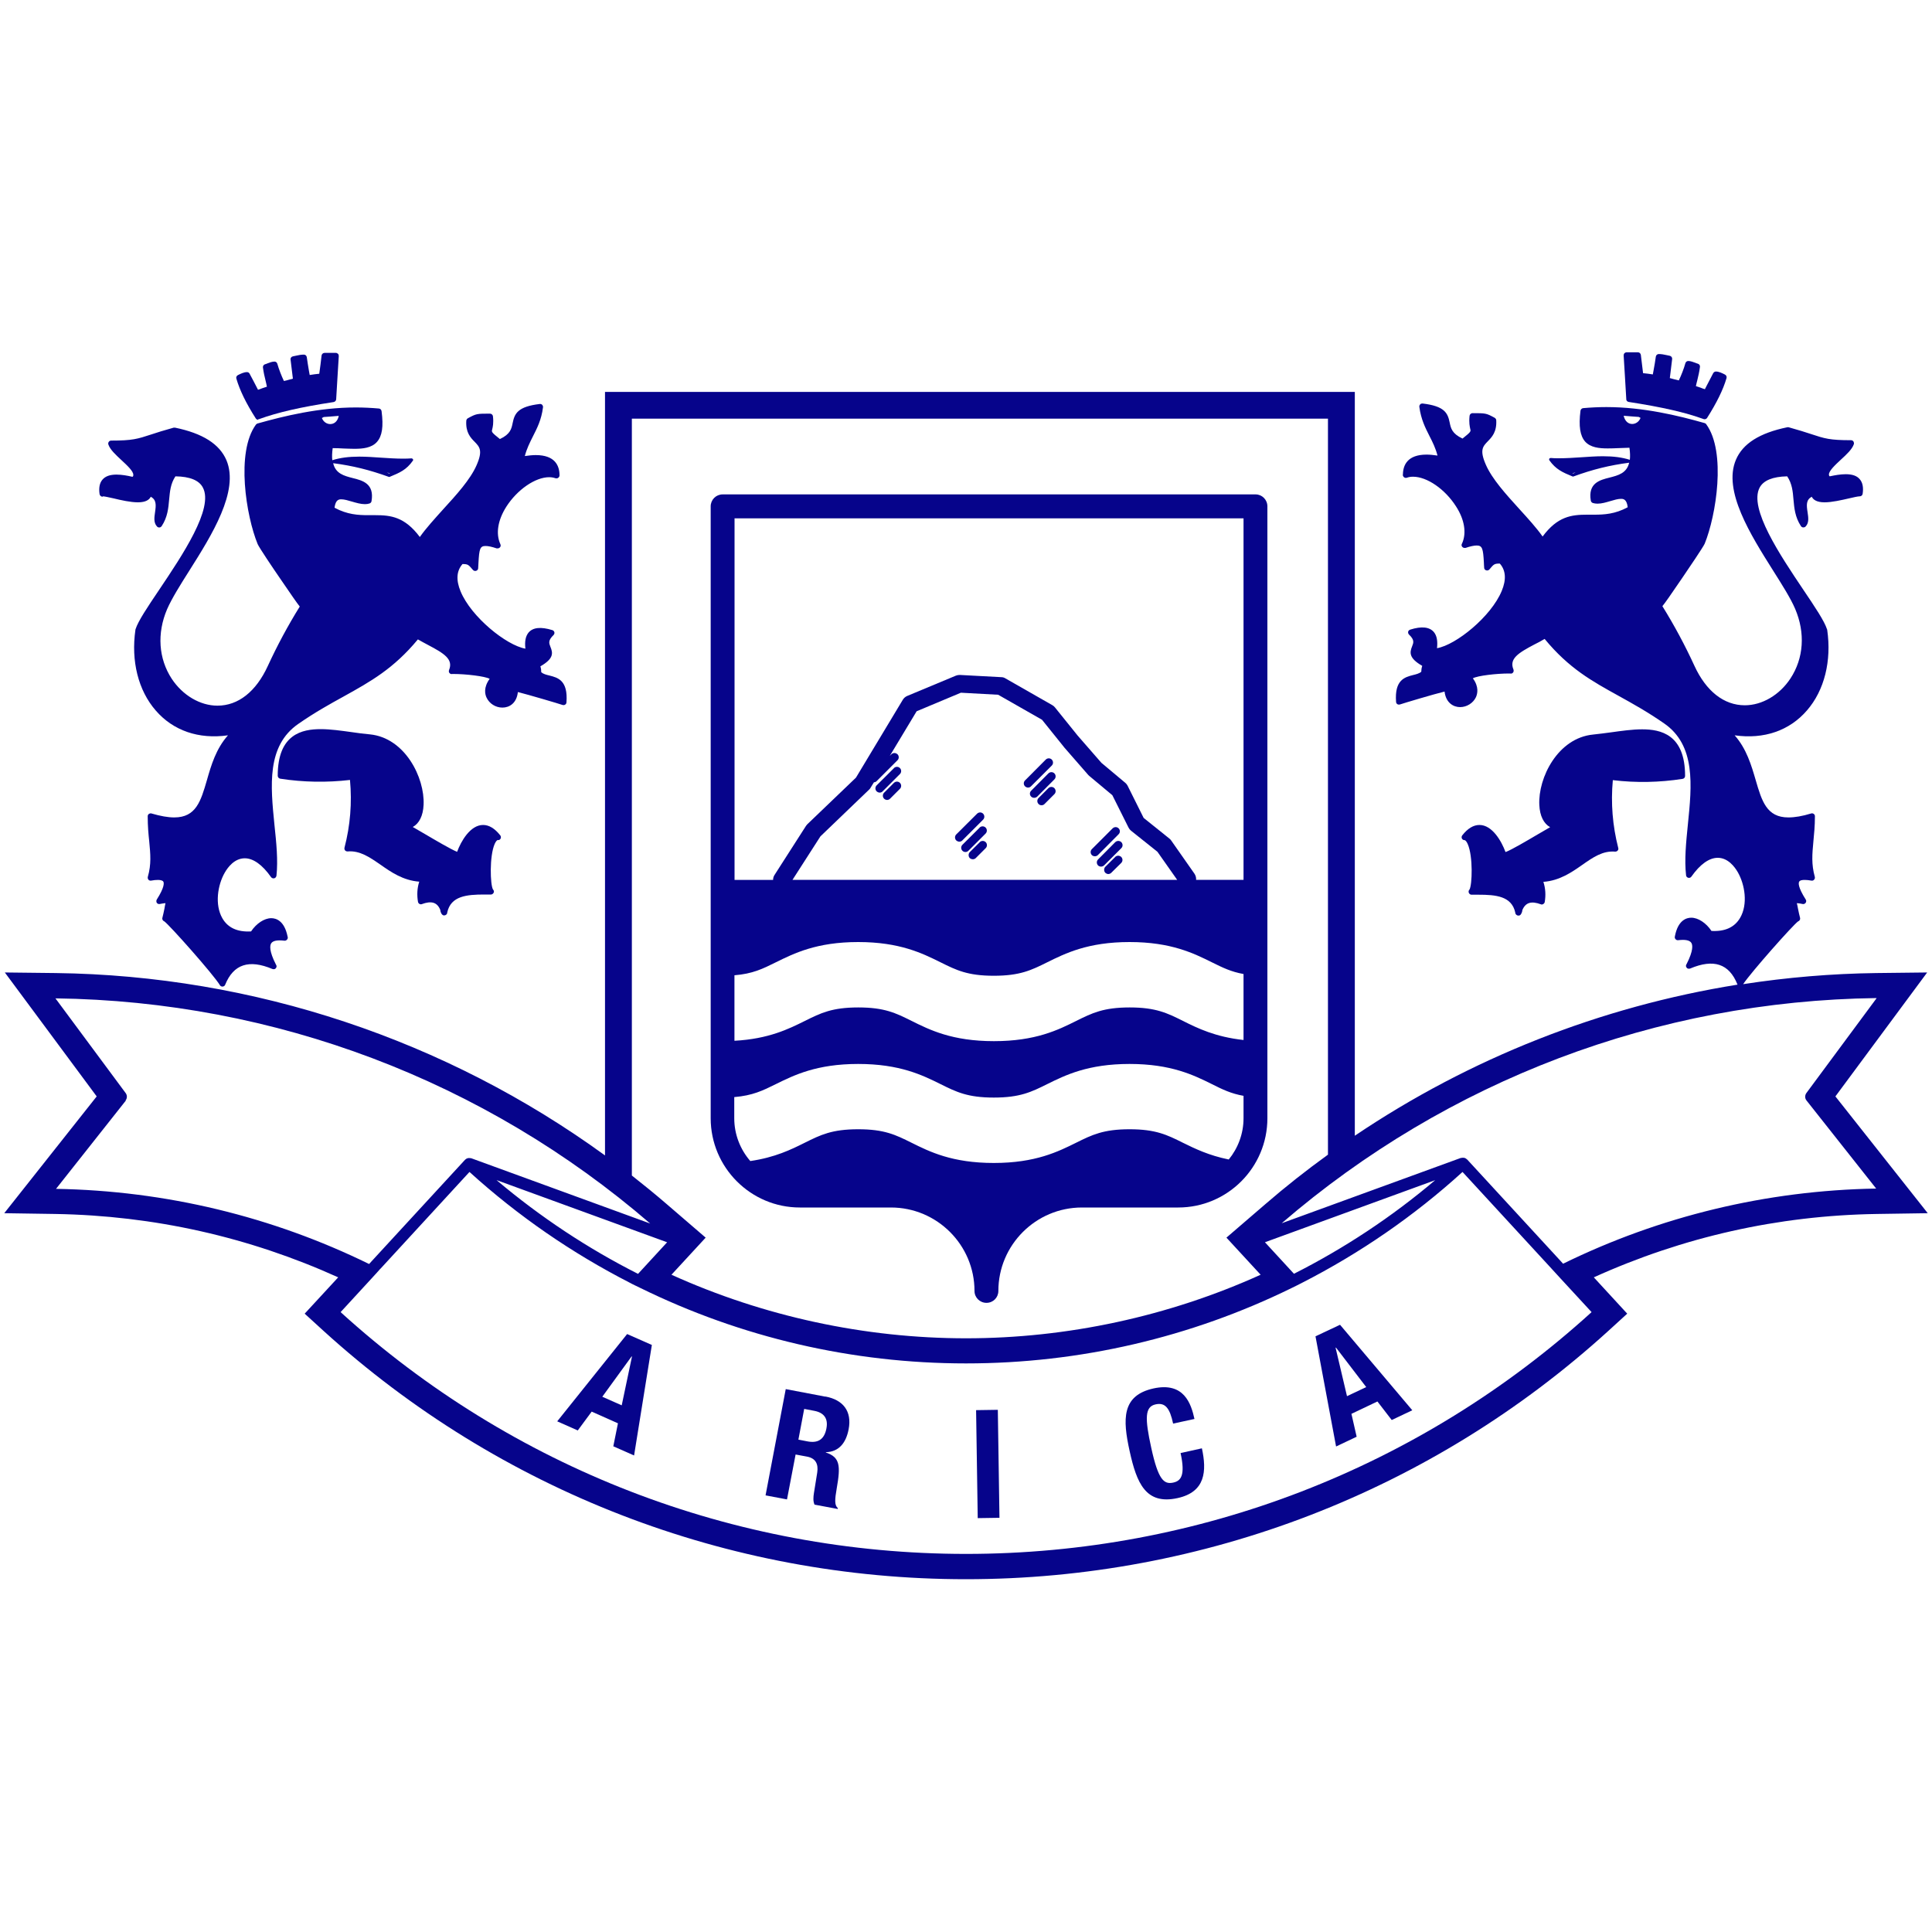 <?xml version="1.0" encoding="UTF-8"?>
<svg id="Capa_1" xmlns="http://www.w3.org/2000/svg" version="1.1" viewBox="0 0 200 200">
  <!-- Generator: Adobe Illustrator 29.2.1, SVG Export Plug-In . SVG Version: 2.1.0 Build 116)  -->
  <defs>
    <style>
      .st0 {
        fill: #06048b;
      }
    </style>
  </defs>
  <path class="st0" d="M26.7,43.41s.07,0,.11-.02c1.93-.7,4.31-1.25,7.73-1.77.14-.03.25-.14.26-.28.05-.8.1-1.58.14-2.35.04-.71.09-1.41.13-2.13,0-.09-.02-.17-.08-.23-.06-.06-.14-.1-.22-.1h-1.17c-.16,0-.29.12-.31.27-.07.63-.15,1.27-.24,1.89-.3.03-.64.07-.99.13-.03-.14-.05-.29-.08-.44-.08-.47-.16-.95-.22-1.4-.02-.16-.15-.27-.3-.27-.3,0-.54.05-.81.11-.1.02-.21.05-.33.07-.16.03-.27.18-.24.34.07.55.15,1.21.24,1.97-.14.03-.27.07-.41.11-.17.05-.35.1-.52.13-.24-.5-.53-1.24-.68-1.78-.04-.14-.16-.23-.29-.23-.25,0-.51.1-.74.19-.09.04-.17.07-.25.09-.14.04-.23.19-.21.33.07.52.16.93.28,1.4.04.18.09.37.13.59-.16.05-.32.11-.48.16-.16.06-.3.12-.44.16-.14-.27-.3-.59-.46-.89-.15-.28-.29-.56-.41-.77-.05-.11-.16-.17-.27-.17-.32,0-.65.17-.88.28l-.06.03c-.14.07-.21.22-.16.37.35,1.2,1,2.54,2.01,4.12.06.09.16.14.26.14Z"/>
  <path class="st0" d="M168.35,41.33c0,.15.12.26.26.28,3.42.53,5.81,1.07,7.74,1.77.04.02.07.02.11.02.1,0,.2-.05.26-.14,1-1.58,1.66-2.92,2.01-4.12.04-.15-.03-.3-.17-.37l-.06-.03c-.22-.11-.56-.28-.87-.28-.12,0-.22.07-.28.17-.11.22-.25.49-.4.77-.16.31-.33.62-.46.89-.14-.04-.29-.09-.45-.16-.16-.05-.32-.11-.48-.16.04-.21.09-.4.14-.59.11-.46.21-.87.28-1.4.02-.14-.07-.29-.22-.33-.08-.02-.16-.05-.25-.09-.23-.08-.49-.19-.74-.19-.14,0-.26.09-.3.23-.15.55-.44,1.29-.68,1.78-.17-.04-.34-.08-.52-.13-.13-.04-.28-.07-.41-.11.09-.76.17-1.41.24-1.97.02-.16-.09-.31-.25-.34-.12-.02-.23-.05-.33-.07-.28-.06-.51-.11-.81-.11-.15,0-.28.12-.3.27-.06.44-.14.93-.23,1.4-.03.15-.06.3-.08.44-.36-.06-.7-.1-1.01-.13-.08-.62-.16-1.26-.23-1.89-.02-.15-.15-.27-.3-.27h-1.17c-.08,0-.16.03-.23.1-.06.06-.08.14-.08.23.04.72.09,1.42.13,2.13.05.77.1,1.55.14,2.35Z"/>
  <path class="st0" d="M5.73,125.67c10.2.17,20.04,2.38,29.28,6.56l-3.47,3.76,1.95,1.78c18.23,16.57,41.85,25.71,66.5,25.71s48.28-9.13,66.51-25.71l1.95-1.78-3.46-3.76c9.23-4.18,19.07-6.4,29.27-6.56l5.3-.08-9.56-12.09,9.5-12.83-5.28.06c-4.63.06-9.23.45-13.77,1.15.84-1.26,5.17-6.14,5.69-6.5.06-.02.11-.06.15-.11.06-.08.07-.18.05-.26-.08-.28-.14-.61-.21-.93-.04-.2-.07-.4-.12-.58.03,0,.05,0,.08,0,.17.02.35.04.5.08.12.03.25-.01.33-.12.07-.1.08-.24.01-.34-.82-1.29-.76-1.72-.68-1.85.09-.16.36-.18.57-.18.19,0,.43.02.69.07.11.02.21-.01.28-.09.08-.08.1-.19.08-.29-.37-1.33-.27-2.36-.15-3.66.07-.75.16-1.6.16-2.62,0-.1-.04-.19-.12-.24-.07-.06-.17-.08-.27-.05-.92.28-1.69.41-2.36.41-2.25,0-2.75-1.7-3.38-3.86-.45-1.54-.95-3.25-2.18-4.64,3.04.43,5.67-.48,7.48-2.57,1.81-2.08,2.57-5.13,2.1-8.36,0-.02-.01-.04-.02-.05-.27-.85-1.23-2.28-2.45-4.09-2.39-3.56-5.67-8.43-4.52-10.58.4-.74,1.35-1.13,2.85-1.16.51.76.58,1.56.65,2.4.08.89.16,1.82.77,2.75.05.08.14.13.23.14.09,0,.19-.02.25-.09.38-.39.29-.94.21-1.48-.12-.76-.16-1.28.43-1.61.15.3.5.58,1.33.58.76,0,1.75-.23,2.54-.41.47-.11.91-.21,1.1-.21.15,0,.28-.11.3-.26.1-.65,0-1.16-.29-1.5-.29-.36-.77-.53-1.46-.53-.55,0-1.14.11-1.61.21h-.07c-.05-.06-.06-.12-.06-.17-.01-.39.65-1,1.23-1.54.61-.56,1.17-1.08,1.35-1.61.03-.09,0-.2-.04-.28-.06-.08-.15-.13-.25-.13-2.21,0-2.73-.17-4.15-.64-.58-.19-1.29-.42-2.31-.7-.04-.01-.1-.01-.14,0-2.87.59-4.61,1.69-5.32,3.37-1.36,3.2,1.52,7.76,3.83,11.43.94,1.49,1.83,2.89,2.3,3.99,1.07,2.5.89,5.12-.48,7.21-1.13,1.72-2.94,2.78-4.73,2.78-2.16,0-4.01-1.46-5.22-4.1-.97-2.11-2.08-4.18-3.31-6.16.29-.35.84-1.14,2.06-2.93.64-.94,2.16-3.18,2.32-3.54,1.18-2.9,2.25-9.5.16-12.36-.03-.06-.1-.1-.16-.12-2.74-.78-6.37-1.66-10.18-1.66-.81,0-1.61.04-2.4.11-.14.01-.26.13-.28.27-.2,1.61-.04,2.59.48,3.19.56.62,1.45.71,2.34.71.34,0,.71-.01,1.1-.03.37-.02.75-.03,1.15-.04.07.5.08.91.04,1.25-.79-.25-1.68-.37-2.79-.37-.75,0-1.53.06-2.29.11-.75.05-1.52.1-2.26.1-.3,0-.59,0-.85-.03-.06,0-.12.03-.15.08-.03.05-.02.11.01.16.67.94,1.35,1.24,2.39,1.67.02,0,.03,0,.05.01h0s.03,0,.04,0h0c1.98-.73,3.77-1.17,5.78-1.43-.25,1.08-1.13,1.31-2.03,1.54-1.01.25-2.25.57-1.94,2.39.02.11.1.2.21.24.14.04.3.07.48.07.44,0,.9-.14,1.34-.27.4-.12.78-.23,1.09-.23.21,0,.6,0,.7.87-1.31.71-2.44.77-3.49.77h-.72c-1.6,0-3.05.17-4.6,2.26-.65-.92-1.51-1.86-2.42-2.86-1.37-1.51-2.8-3.08-3.45-4.56-.68-1.54-.31-1.91.19-2.43.42-.43.95-.97.88-2.19,0-.1-.08-.2-.16-.25-.88-.48-.93-.48-2.3-.48-.15,0-.28.12-.3.27-.08.73.02,1.12.07,1.37.07.25.08.29-.8.99-1.09-.51-1.21-1.07-1.33-1.66-.2-.98-.52-1.7-2.81-1.97-.09,0-.19.02-.24.09-.07.07-.1.16-.09.26.17,1.29.62,2.17,1.05,3.02.33.64.63,1.25.83,2.02-.41-.06-.79-.1-1.13-.1-1.98,0-2.43,1.09-2.45,2.03,0,.02-.01.05-.01.07,0,.17.14.31.31.31h0s.06,0,.09-.01c.21-.08.42-.11.66-.11,1.45,0,3.31,1.29,4.44,3.06.89,1.37,1.11,2.77.64,3.83-.04.05-.06.12-.06.18,0,.17.14.3.31.3h0s.06,0,.1,0c.5-.17.89-.25,1.16-.25.58,0,.66.33.74,1.74,0,.18.02.37.03.56,0,.13.09.24.21.27.12.04.25,0,.33-.09.46-.55.51-.61,1.08-.61.62.7.69,1.65.2,2.83-1.1,2.66-4.73,5.59-6.7,5.93.08-.75-.02-1.29-.32-1.66-.45-.54-1.27-.64-2.46-.26-.11.04-.19.12-.21.22-.02.11.02.22.09.29.59.56.47.84.32,1.22-.26.64-.34,1.22,1.05,2.02-.07.2-.1.43-.1.61-.21.18-.52.26-.85.34-.86.22-1.93.5-1.76,2.78,0,.12.09.24.21.27.07.02.15.01.21-.01.34-.12,3.56-1.08,4.6-1.33.14,1.18.93,1.61,1.61,1.61s1.35-.41,1.64-1.03c.16-.36.33-1.07-.32-1.95.48-.28,2.48-.5,3.72-.5.07,0,.11,0,.14,0,.12.03.22,0,.3-.1.07-.08.08-.21.04-.32-.46-1.11.51-1.71,2.16-2.58.36-.18.73-.37,1.07-.58,2.51,3.05,4.9,4.37,7.65,5.89,1.46.81,2.98,1.65,4.71,2.85,3.3,2.27,2.88,6.43,2.47,10.45-.19,1.89-.37,3.67-.19,5.27,0,.12.1.24.23.27.12.03.25-.02.32-.12.9-1.28,1.84-1.95,2.73-1.95,1.06,0,1.75.93,2.07,1.48.74,1.28,1.07,3.32.25,4.73-.57.98-1.57,1.44-2.97,1.36-.55-.83-1.38-1.37-2.09-1.37-.49,0-1.37.25-1.69,1.9-.01.04-.02.08-.02.12,0,.17.14.31.31.31h0s.02,0,.04,0c.73-.09,1.2,0,1.37.28.13.21.23.77-.49,2.18-.04.05-.07.12-.07.19,0,.17.15.32.31.3.04,0,.08,0,.13-.02,2.41-1.02,4.02-.51,4.88,1.63.01.01.01.02.02.04-14.17,2.27-27.71,7.61-39.62,15.64V40.57H62.63v79.04c-16.47-11.97-36.36-18.62-56.85-18.88l-5.28-.06,9.51,12.83L.44,125.59l5.29.08ZM162.83,49.03s-.04-.02-.05-.03c.07-.04.19-.07.32-.09-.07.04-.16.07-.28.11ZM168.97,43.89c-.37,0-.74-.23-.89-.85.28.03.57.05.87.07.22.01.45.03.69.05.06.04.12.07.19.1-.16.41-.52.63-.87.63ZM100,160.86c-24.02,0-46.99-8.89-64.74-25.03l3.21-3.49.43-.47.11-.12.32-.36.1-.1,9.17-9.97c5.05,4.58,10.63,8.41,16.58,11.46.19.1.37.2.57.29.19.1.38.19.58.28,10.38,5.09,21.86,7.79,33.67,7.79s23.29-2.7,33.68-7.79c.19-.09.39-.19.57-.28.19-.09.38-.19.57-.29,5.96-3.05,11.54-6.88,16.58-11.46l9.18,9.97.09.1.33.36.11.12.43.47,3.22,3.49c-17.75,16.14-40.72,25.03-64.75,25.03ZM51.42,122.17l17.64,6.43-3.01,3.27c-5.2-2.63-10.1-5.87-14.63-9.69ZM130.94,128.6l17.63-6.43c-4.51,3.82-9.42,7.06-14.62,9.69l-3.01-3.27ZM194.26,103.34l-7.27,9.82c-.16.23-.16.53.01.75l7.22,9.13c-11.36.19-22.4,2.87-32.41,7.78l-.29-.32-9.63-10.46s-.08-.07-.13-.1c-.01,0-.02-.02-.03-.02-.05-.03-.09-.05-.15-.06,0,0,0,0,0,0-.03,0-.08-.01-.12-.01h-.03s-.04,0-.05,0c-.04,0-.08.01-.12.02,0,0-.02,0-.04,0l-18.54,6.76c17.16-14.79,38.86-23.02,61.57-23.31ZM65.4,43.34h72.07v76.19c-2.23,1.61-4.4,3.32-6.49,5.13l-4.02,3.46,3.54,3.84c-9.52,4.31-20.03,6.58-30.5,6.58s-20.97-2.27-30.49-6.58l3.54-3.84-4.02-3.46c-1.18-1.02-2.4-2.01-3.62-2.97V43.34ZM13,113.92c.17-.22.18-.52.02-.75l-7.28-9.82c22.71.29,44.42,8.52,61.57,23.31l-18.53-6.76s-.02,0-.03,0c-.04,0-.08-.02-.12-.02-.02,0-.04,0-.05,0h-.04s-.08,0-.11.01t0,0s-.09.03-.14.06c-.01,0-.03,0-.04.02-.04.03-.08.06-.12.1l-9.63,10.46-.29.32c-10.02-4.91-21.05-7.59-32.41-7.78l7.22-9.13Z"/>
  <path class="st0" d="M82.79,125h9.44c4.77,0,8.65,3.88,8.65,8.64,0,.68.55,1.23,1.24,1.23s1.23-.55,1.23-1.23c0-4.76,3.88-8.64,8.65-8.64h9.97c5.09,0,9.23-4.14,9.23-9.24v-63.34c0-.69-.55-1.24-1.22-1.24h-55.17c-.69,0-1.24.55-1.24,1.24v63.34c0,5.09,4.14,9.24,9.23,9.24ZM76.02,53.66h52.71v37.42h-4.91c.02-.21-.04-.43-.16-.62l-2.41-3.44c-.05-.08-.11-.14-.18-.2l-2.68-2.15-1.67-3.35c-.06-.11-.14-.21-.24-.29l-2.46-2.06-2.46-2.82-2.36-2.93c-.07-.09-.16-.16-.26-.22l-4.87-2.78c-.12-.08-.27-.12-.41-.12l-4.3-.23c-.14,0-.28.02-.4.07l-5.06,2.11c-.18.08-.33.21-.43.37l-4.86,8.08-5.04,4.83s-.09.11-.13.16l-3.27,5.1c-.1.16-.14.32-.14.5h-3.99v-37.42ZM92.9,78.08c-.17-.17-.45-.17-.62,0l-.17.17,2.78-4.62,4.58-1.92,3.86.21,4.54,2.59,2.26,2.81s.01.02.02.03l2.52,2.89s.08.07.11.1l2.37,1.98,1.68,3.36c.06.12.15.23.25.31l2.74,2.19,2.04,2.9h-39.82l2.89-4.5,5.04-4.84c.06-.05.11-.12.15-.19l.35-.57c.1,0,.2-.04.28-.12l2.16-2.16c.17-.17.17-.44,0-.62ZM76.02,100.96c1.89-.15,2.94-.67,4.29-1.34,1.89-.93,4.22-2.1,8.53-2.1s6.65,1.17,8.53,2.1c1.63.81,2.8,1.39,5.51,1.39s3.89-.58,5.52-1.39c1.88-.93,4.22-2.1,8.53-2.1s6.65,1.17,8.53,2.1c1.09.54,1.98.98,3.27,1.21v6.83c-2.93-.32-4.76-1.22-6.28-1.98-1.62-.81-2.8-1.39-5.51-1.39s-3.89.58-5.52,1.39c-1.88.94-4.22,2.1-8.53,2.1s-6.64-1.16-8.53-2.1c-1.63-.81-2.79-1.39-5.51-1.39s-3.89.58-5.52,1.39c-1.69.84-3.76,1.87-7.3,2.06v-6.79ZM76.02,113.57c1.89-.16,2.94-.67,4.29-1.34,1.89-.93,4.22-2.09,8.53-2.09s6.65,1.16,8.53,2.09c1.63.81,2.8,1.39,5.51,1.39s3.89-.58,5.52-1.39c1.88-.93,4.22-2.09,8.53-2.09s6.65,1.16,8.53,2.09c1.09.55,1.98.98,3.27,1.21v2.32c0,1.61-.58,3.11-1.53,4.27-2.07-.42-3.52-1.13-4.76-1.74-1.62-.81-2.8-1.39-5.51-1.39s-3.89.58-5.52,1.39c-1.88.93-4.22,2.1-8.53,2.1s-6.64-1.16-8.53-2.1c-1.63-.81-2.79-1.39-5.51-1.39s-3.89.58-5.52,1.39c-1.4.7-3.09,1.53-5.65,1.9-1.03-1.19-1.66-2.74-1.66-4.43v-2.19Z"/>
  <path class="st0" d="M92.54,79.52l-1.79,1.78c-.17.17-.17.45,0,.62.09.08.2.13.32.13.11,0,.22-.04.3-.13l1.79-1.79c.17-.17.17-.45,0-.62-.17-.17-.44-.17-.62,0Z"/>
  <path class="st0" d="M92.54,81.04l-1.02,1.02c-.17.17-.17.45,0,.62.08.08.2.13.31.13s.22-.04.31-.13l1.02-1.02c.17-.17.17-.45,0-.62-.17-.17-.44-.17-.62,0Z"/>
  <path class="st0" d="M99.31,87.13c.11,0,.22-.04.31-.13l2.15-2.15c.17-.17.17-.44,0-.62-.17-.17-.44-.17-.62,0l-2.16,2.15c-.17.17-.17.45,0,.62.09.08.21.13.32.13Z"/>
  <path class="st0" d="M101.42,85.67l-1.79,1.78c-.17.17-.17.45,0,.62.09.09.2.13.31.13s.22-.04.31-.13l1.78-1.78c.17-.17.17-.45,0-.62-.17-.17-.45-.17-.62,0Z"/>
  <path class="st0" d="M101.42,87.19l-1.03,1.02c-.16.17-.16.45,0,.62.09.08.21.12.32.12.11,0,.22-.04.3-.12l1.03-1.03c.17-.17.17-.45,0-.62-.17-.17-.45-.17-.62,0Z"/>
  <path class="st0" d="M106.42,81.53c.12,0,.23-.05.31-.13l2.15-2.15c.17-.17.17-.44,0-.62-.17-.17-.45-.17-.62,0l-2.15,2.16c-.17.17-.17.44,0,.61.09.08.2.13.31.13Z"/>
  <path class="st0" d="M108.53,80.06l-1.78,1.79c-.18.17-.18.45,0,.62.08.08.19.12.31.12.11,0,.22-.04.31-.12l1.78-1.79c.17-.17.17-.45,0-.62-.17-.17-.45-.17-.62,0Z"/>
  <path class="st0" d="M108.53,81.59l-1.02,1.02c-.17.17-.17.45,0,.62.08.09.2.13.31.13s.23-.04.31-.13l1.02-1.02c.17-.17.17-.44,0-.62-.17-.17-.45-.17-.62,0Z"/>
  <path class="st0" d="M113.34,88.64c.12,0,.22-.04.31-.12l2.15-2.16c.17-.17.17-.44,0-.61-.17-.17-.44-.17-.62,0l-2.15,2.15c-.17.17-.17.45,0,.62.08.08.2.12.31.12Z"/>
  <path class="st0" d="M115.45,87.18l-1.78,1.79c-.17.17-.17.44,0,.62.08.08.2.12.31.12s.22-.04.31-.12l1.79-1.79c.17-.17.17-.44,0-.62-.18-.17-.45-.17-.63,0Z"/>
  <path class="st0" d="M115.45,88.71l-1.03,1.02c-.16.17-.16.45,0,.62.1.08.2.13.31.13.11,0,.23-.05.31-.13l1.03-1.02c.17-.17.17-.45,0-.62-.18-.17-.45-.17-.63,0Z"/>
  <path class="st0" d="M51.57,86.97c.11,0,.22-.07.26-.18.04-.1.03-.22-.04-.31-.57-.72-1.16-1.08-1.78-1.08-1.33,0-2.29,1.69-2.69,2.78-.63-.25-2.26-1.21-3.28-1.81-.49-.29-.95-.56-1.31-.76.66-.36,1.07-1.16,1.12-2.3.13-2.81-1.93-6.94-5.57-7.29-.61-.05-1.25-.14-1.87-.23-1.09-.15-2.2-.31-3.21-.31-1.91,0-4.45.5-4.45,4.82,0,.16.11.28.26.31,2.39.37,4.82.41,7.22.13.22,2.36.03,4.72-.57,7.02-.02.09,0,.2.06.27.07.08.16.11.26.11,1.28-.11,2.3.61,3.39,1.36,1.1.77,2.34,1.64,4.03,1.77-.22.68-.25,1.38-.13,2.09.02.09.07.17.15.21.08.05.17.06.26.02.98-.36,1.58-.19,1.9.61,0,.12.05.27.15.43,0,0,0,0,0,0,.02.02.04.04.06.06.04.04.08.06.13.07,0,0,.03,0,.04,0,0,0,.02,0,.02,0,.18,0,.32-.13.32-.31.37-1.7,2.02-1.85,3.83-1.85h.69s0,0,0,0c.16,0,.31-.14.31-.31,0-.08-.04-.16-.1-.22-.28-.47-.38-3.44.18-4.71.11-.25.24-.4.34-.41Z"/>
  <path class="st0" d="M10.65,51.38c.18,0,.63.11,1.1.21.78.19,1.77.41,2.53.41.83,0,1.18-.28,1.33-.58.59.33.55.85.44,1.61-.08.54-.16,1.09.21,1.48.06.07.16.1.25.09.09,0,.17-.06.23-.14.61-.93.69-1.86.77-2.75.08-.84.14-1.63.65-2.4,1.49.02,2.45.41,2.84,1.16,1.15,2.15-2.13,7.02-4.52,10.58-1.22,1.81-2.18,3.24-2.45,4.09,0,.01,0,.03-.01.05-.47,3.23.29,6.28,2.1,8.36,1.8,2.08,4.43,3,7.48,2.57-1.24,1.39-1.74,3.1-2.18,4.64-.63,2.16-1.12,3.86-3.38,3.86-.66,0-1.43-.14-2.36-.41-.09-.03-.19,0-.27.05-.08.06-.12.14-.12.24,0,1.03.08,1.88.16,2.62.12,1.3.23,2.33-.15,3.66-.02.1,0,.21.07.29.07.08.18.11.28.09.26-.05.5-.07.69-.07.21,0,.48.03.57.18.07.12.14.56-.68,1.85-.06.1-.06.24,0,.34.07.1.2.15.32.12.15-.04.33-.05.5-.08.03,0,.05,0,.08,0-.04.18-.08.37-.11.58-.07.31-.13.64-.21.93-.03.08,0,.18.05.26.04.05.08.08.15.11.53.37,5.09,5.5,5.75,6.6.05.09.15.15.27.15h.02c.11-.01.22-.08.26-.19.86-2.13,2.47-2.65,4.89-1.63.04.01.08.02.12.02.16.02.31-.13.31-.3,0-.07-.03-.14-.07-.19-.72-1.41-.62-1.97-.49-2.18.17-.28.64-.37,1.37-.28,0,0,.02,0,.04,0h0c.17,0,.31-.14.31-.31,0-.04,0-.08-.02-.12-.33-1.65-1.2-1.9-1.69-1.9-.71,0-1.54.54-2.09,1.37-1.4.08-2.4-.37-2.97-1.36-.81-1.41-.49-3.45.25-4.73.32-.56,1.01-1.48,2.07-1.48.88,0,1.82.67,2.72,1.95.07.1.21.15.33.12.12-.03.21-.14.23-.27.17-1.61-.01-3.39-.21-5.27-.4-4.02-.83-8.17,2.48-10.45,1.73-1.2,3.25-2.04,4.72-2.85,2.75-1.53,5.13-2.85,7.65-5.89.34.2.71.39,1.06.58,1.65.87,2.62,1.47,2.17,2.58-.04.11-.04.24.04.32.07.09.18.13.29.1.03,0,.07,0,.14,0,1.24,0,3.24.23,3.73.5-.65.89-.49,1.6-.32,1.95.29.62.94,1.03,1.64,1.03s1.47-.43,1.6-1.61c1.04.26,4.27,1.21,4.6,1.33.07.03.14.03.22.01.12-.04.21-.15.21-.27.17-2.28-.89-2.56-1.76-2.78-.34-.08-.64-.16-.85-.34,0-.17-.02-.41-.09-.61,1.39-.8,1.31-1.37,1.04-2.02-.15-.38-.26-.66.32-1.22.08-.08.11-.19.09-.29-.03-.1-.1-.19-.21-.22-1.2-.37-2.02-.28-2.47.26-.3.37-.41.91-.32,1.66-1.98-.35-5.61-3.28-6.71-5.93-.49-1.18-.42-2.13.2-2.83.56,0,.61.06,1.08.61.08.09.21.13.33.09.12-.04.21-.14.21-.27.01-.19.02-.38.03-.56.08-1.41.15-1.74.73-1.74.28,0,.66.08,1.16.25.03,0,.06,0,.1,0h0c.16,0,.31-.13.31-.3,0-.06-.03-.13-.05-.18-.47-1.07-.24-2.46.63-3.83,1.13-1.77,3-3.06,4.44-3.06.24,0,.46.04.66.11.04,0,.06.01.1.01h0c.17,0,.31-.14.31-.31,0-.02,0-.04,0-.07-.02-.94-.47-2.03-2.46-2.03-.34,0-.72.04-1.13.1.2-.77.51-1.38.83-2.02.43-.85.89-1.73,1.05-3.02.02-.09-.02-.19-.08-.26-.06-.07-.16-.1-.25-.09-2.29.27-2.61.99-2.81,1.97-.12.59-.23,1.15-1.32,1.66-.88-.7-.87-.74-.8-.99.06-.26.16-.64.08-1.37-.02-.15-.15-.27-.31-.27-1.36,0-1.41,0-2.29.48-.09.05-.15.15-.16.25-.08,1.21.44,1.76.87,2.19.5.52.87.89.19,2.43-.65,1.48-2.08,3.05-3.46,4.56-.9,1-1.76,1.94-2.41,2.86-1.56-2.09-3.01-2.26-4.6-2.26h-.73c-1.05,0-2.18-.06-3.5-.77.11-.87.49-.87.71-.87.3,0,.68.11,1.08.23.45.13.92.27,1.35.27.17,0,.33-.02.48-.07.12-.04.19-.13.21-.24.31-1.82-.93-2.14-1.94-2.39-.9-.23-1.78-.46-2.03-1.54,2.01.26,3.79.7,5.77,1.42,0,0,0,0,0,0h0s.03,0,.04,0h0s.04,0,.05-.01c1.04-.43,1.72-.72,2.39-1.67.04-.05.04-.11,0-.16-.03-.05-.08-.08-.14-.08-.27.02-.55.03-.85.03-.74,0-1.52-.05-2.26-.1-.75-.05-1.53-.11-2.29-.11-1.12,0-2,.12-2.8.37-.04-.34-.03-.75.04-1.25.4,0,.77.02,1.14.04.39.01.76.03,1.1.03.89,0,1.78-.09,2.34-.71.54-.61.69-1.58.48-3.19-.02-.14-.13-.26-.27-.27-.79-.07-1.6-.11-2.4-.11-3.81,0-7.44.89-10.17,1.66-.07.02-.12.06-.17.12-2.09,2.85-1.01,9.46.18,12.36.15.36,1.66,2.6,2.31,3.54,1.22,1.79,1.77,2.58,2.05,2.93-1.23,1.98-2.34,4.05-3.31,6.16-1.22,2.65-3.06,4.1-5.21,4.1-1.79,0-3.6-1.07-4.73-2.78-1.37-2.09-1.55-4.71-.48-7.21.48-1.1,1.36-2.51,2.3-3.99,2.31-3.66,5.19-8.23,3.84-11.43-.72-1.68-2.46-2.78-5.32-3.37-.05,0-.1,0-.14,0-1.02.28-1.74.51-2.31.7-1.43.47-1.96.64-4.16.64-.1,0-.19.04-.25.13-.05.07-.08.18-.04.28.18.53.76,1.06,1.35,1.61.58.54,1.25,1.15,1.23,1.54,0,.05,0,.11-.06.18h-.07c-.47-.11-1.06-.22-1.61-.22-.68,0-1.16.17-1.46.53-.29.34-.39.85-.29,1.5.03.15.16.26.31.26ZM40.37,49s-.03.01-.04.03c-.12-.04-.21-.08-.28-.11.13.02.26.05.33.09ZM33.51,43.17c.24-.02.47-.04.7-.05.3-.02.58-.04.86-.07-.13.62-.52.85-.88.85s-.71-.22-.87-.63c.08-.03.13-.06.19-.1Z"/>
  <path class="st0" d="M155.84,88.18c-.4-1.09-1.36-2.78-2.69-2.78-.62,0-1.22.36-1.78,1.08-.07.09-.08.21-.04.31.05.11.15.18.27.18.1,0,.23.16.34.41.56,1.27.46,4.24.18,4.71-.06.05-.09.13-.09.22,0,.17.14.31.3.31h.71c1.8,0,3.45.14,3.82,1.85,0,.17.15.31.32.31,0,0,.02,0,.03,0,0,0,.03,0,.04,0,.05-.01.1-.03.14-.07.02-.02.04-.04.05-.06h0c.1-.16.15-.31.15-.43.33-.8.93-.97,1.91-.61.08.04.18.03.25-.02.08-.04.14-.12.16-.21.12-.72.08-1.42-.14-2.09,1.7-.13,2.94-1,4.04-1.77,1.09-.76,2.1-1.47,3.39-1.36.1,0,.19-.03.26-.11.07-.08.09-.18.06-.27-.59-2.3-.78-4.66-.56-7.02,2.41.29,4.82.24,7.22-.13.16-.03.26-.15.26-.31,0-4.31-2.54-4.82-4.45-4.82-1.01,0-2.13.16-3.21.31-.62.08-1.26.17-1.86.23-3.65.35-5.71,4.47-5.57,7.29.05,1.13.46,1.94,1.12,2.3-.37.21-.82.48-1.31.76-1.02.6-2.66,1.57-3.29,1.81Z"/>
  <path class="st0" d="M57.67,147.13l2.14.95,1.44-1.95,2.72,1.21-.48,2.38,2.15.95,1.84-11.44-2.56-1.13-7.24,9.04ZM65.42,140.44l-1.06,5.04-2.01-.89,3.03-4.17h.03Z"/>
  <path class="st0" d="M85.44,144.58l-4.1-.78-2.09,11,2.22.42.89-4.65,1.19.22c.89.17,1.18.77,1.05,1.64l-.34,2.12c-.07.43-.1.86.06,1.21l2.41.45v-.09c-.36-.3-.31-.91-.11-2.06.41-2.34.34-3.21-1.13-3.7v-.03c1.3-.03,2.08-.9,2.36-2.37.36-1.88-.58-3.05-2.39-3.39ZM85.55,147.88c-.23,1.18-.92,1.53-1.97,1.33l-.93-.18.6-3.18,1.05.2c1,.19,1.45.8,1.25,1.82Z"/>
  <rect class="st0" x="101.12" y="145.97" width="2.25" height="11.18" transform="translate(-2.28 1.56) rotate(-.87)"/>
  <path class="st0" d="M122.21,150.41c.52,2.35.03,2.9-.77,3.07-.95.2-1.54-.29-2.26-3.59-.68-3.09-.67-4.27.45-4.51,1-.22,1.47.4,1.81,1.99l2.21-.48c-.35-1.59-1.08-3.85-4.24-3.16-3.3.73-3.2,3.18-2.47,6.49.73,3.32,1.67,5.59,4.97,4.86,2.89-.64,3.02-2.8,2.51-5.15l-2.21.49Z"/>
  <path class="st0" d="M136.18,138.34l2.13,11.4,2.13-1.01-.54-2.37,2.69-1.28,1.48,1.92,2.13-1.01-7.48-8.85-2.53,1.19ZM139.44,144.53l-1.18-5.01.04-.02,3.13,4.09-1.99.94Z"/>
</svg>
